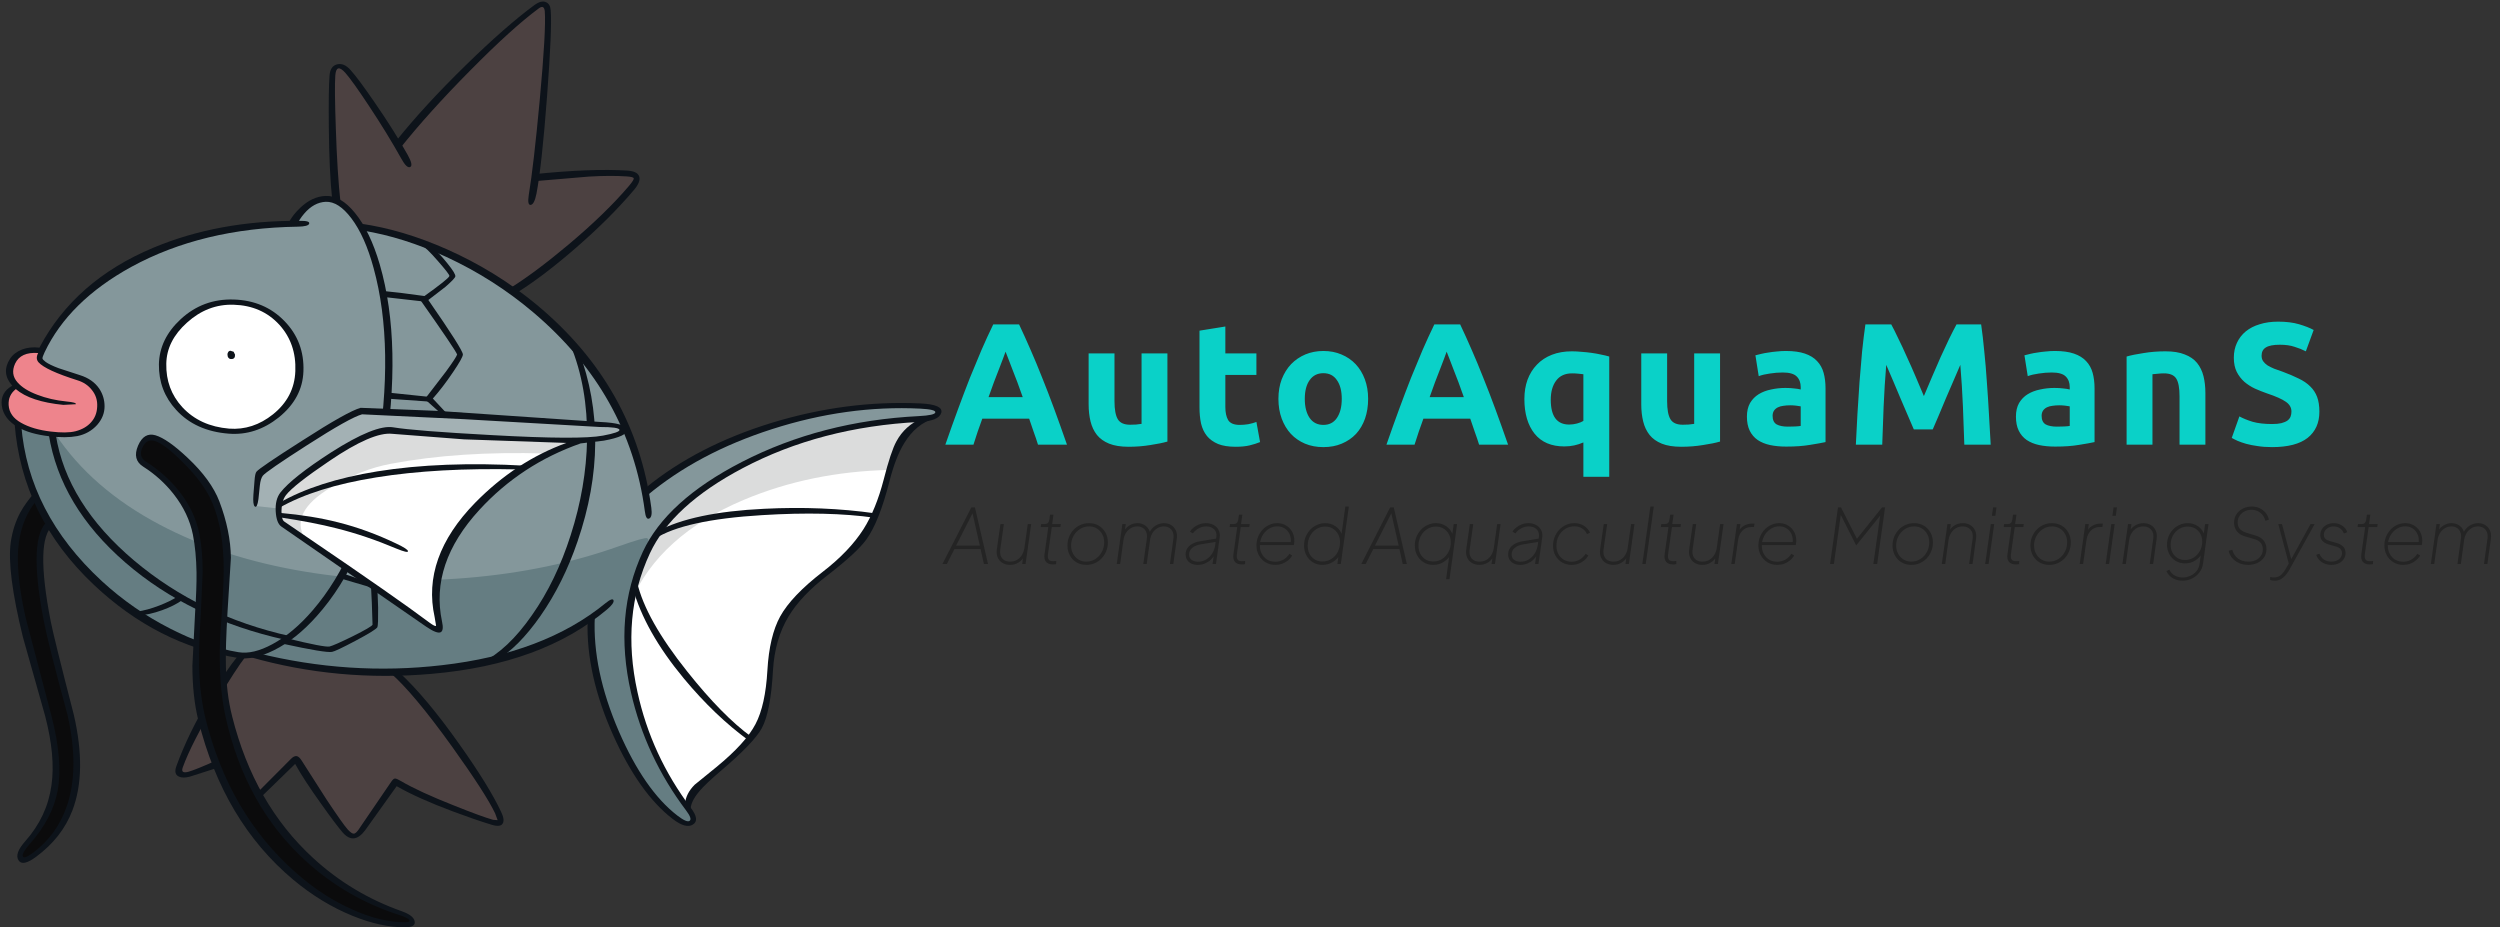 <svg width="461" height="171" viewBox="0 0 461 171" fill="none" xmlns="http://www.w3.org/2000/svg">
<rect x="0" y="0" width="461" height="171" fill="#333333" stroke="none"/>
<path d="M173.79 104L179.11 93.57H179.782L182.19 104H181.434L180.818 101.242H176.002L174.602 104H173.79ZM176.31 100.612H180.678L179.222 94.158L179.558 94.2L176.31 100.612ZM186.247 104.168C185.752 104.168 185.304 104.056 184.903 103.832C184.502 103.608 184.198 103.277 183.993 102.838C183.788 102.399 183.732 101.863 183.825 101.228L184.483 96.636H185.113L184.455 101.284C184.38 101.797 184.418 102.227 184.567 102.572C184.716 102.908 184.94 103.16 185.239 103.328C185.547 103.487 185.892 103.566 186.275 103.566C186.76 103.566 187.185 103.454 187.549 103.23C187.922 103.006 188.221 102.707 188.445 102.334C188.678 101.951 188.828 101.536 188.893 101.088L189.523 96.636H190.153L189.117 104H188.487L188.697 102.446L188.865 102.544C188.65 103.029 188.305 103.421 187.829 103.72C187.362 104.019 186.835 104.168 186.247 104.168ZM194.175 104.084C193.587 104.084 193.158 103.925 192.887 103.608C192.616 103.291 192.523 102.824 192.607 102.208L193.307 97.196H191.907L191.991 96.636H192.663C192.906 96.636 193.092 96.571 193.223 96.44C193.363 96.309 193.452 96.113 193.489 95.852L193.629 94.9H194.259L194.021 96.636H195.617L195.533 97.196H193.951L193.237 102.264C193.218 102.432 193.218 102.614 193.237 102.81C193.256 102.997 193.335 103.155 193.475 103.286C193.615 103.417 193.858 103.482 194.203 103.482C194.296 103.482 194.399 103.477 194.511 103.468C194.623 103.459 194.712 103.449 194.777 103.44L194.749 104.028C194.656 104.056 194.548 104.07 194.427 104.07C194.306 104.079 194.222 104.084 194.175 104.084ZM200.326 104.168C199.654 104.168 199.052 104.014 198.52 103.706C197.997 103.398 197.587 102.973 197.288 102.432C196.989 101.891 196.84 101.279 196.84 100.598C196.84 100.029 196.938 99.497 197.134 99.002C197.339 98.498 197.619 98.059 197.974 97.686C198.338 97.303 198.763 97.005 199.248 96.79C199.733 96.575 200.256 96.468 200.816 96.468C201.497 96.468 202.095 96.622 202.608 96.93C203.131 97.238 203.541 97.663 203.84 98.204C204.139 98.736 204.288 99.347 204.288 100.038C204.288 100.607 204.185 101.144 203.98 101.648C203.784 102.143 203.504 102.581 203.14 102.964C202.785 103.337 202.365 103.631 201.88 103.846C201.404 104.061 200.886 104.168 200.326 104.168ZM200.312 103.566C200.937 103.566 201.497 103.403 201.992 103.076C202.496 102.749 202.893 102.315 203.182 101.774C203.471 101.233 203.616 100.645 203.616 100.01C203.616 99.45 203.495 98.951 203.252 98.512C203.019 98.064 202.692 97.714 202.272 97.462C201.852 97.201 201.371 97.07 200.83 97.07C200.205 97.07 199.64 97.233 199.136 97.56C198.641 97.877 198.245 98.307 197.946 98.848C197.657 99.38 197.512 99.963 197.512 100.598C197.512 101.158 197.633 101.662 197.876 102.11C198.119 102.558 198.45 102.913 198.87 103.174C199.299 103.435 199.78 103.566 200.312 103.566ZM205.927 104L206.963 96.636H207.593L207.369 98.162L207.257 97.938C207.5 97.499 207.845 97.145 208.293 96.874C208.75 96.603 209.236 96.468 209.749 96.468C210.328 96.468 210.841 96.641 211.289 96.986C211.737 97.331 212.008 97.817 212.101 98.442L211.877 98.4C212.092 97.821 212.456 97.355 212.969 97C213.492 96.645 214.052 96.468 214.649 96.468C215.134 96.468 215.568 96.585 215.951 96.818C216.334 97.051 216.623 97.383 216.819 97.812C217.024 98.241 217.085 98.75 217.001 99.338L216.357 104H215.727L216.371 99.352C216.446 98.857 216.408 98.442 216.259 98.106C216.119 97.77 215.904 97.513 215.615 97.336C215.326 97.159 214.994 97.07 214.621 97.07C214.173 97.07 213.767 97.182 213.403 97.406C213.039 97.63 212.74 97.929 212.507 98.302C212.283 98.675 212.138 99.091 212.073 99.548L211.457 104H210.827L211.471 99.352C211.546 98.857 211.508 98.442 211.359 98.106C211.219 97.77 211.004 97.513 210.715 97.336C210.426 97.159 210.094 97.07 209.721 97.07C209.273 97.07 208.867 97.182 208.503 97.406C208.139 97.63 207.84 97.929 207.607 98.302C207.383 98.675 207.238 99.091 207.173 99.548L206.557 104H205.927ZM220.867 104.168C220.447 104.168 220.064 104.093 219.719 103.944C219.383 103.785 219.117 103.561 218.921 103.272C218.725 102.983 218.627 102.637 218.627 102.236C218.627 101.807 218.734 101.429 218.949 101.102C219.173 100.766 219.481 100.491 219.873 100.276C220.274 100.052 220.736 99.898 221.259 99.814L224.409 99.296L224.353 99.898L221.441 100.374C220.788 100.477 220.26 100.691 219.859 101.018C219.467 101.335 219.271 101.741 219.271 102.236C219.271 102.684 219.425 103.02 219.733 103.244C220.041 103.468 220.438 103.58 220.923 103.58C221.492 103.58 221.996 103.44 222.435 103.16C222.883 102.88 223.252 102.507 223.541 102.04C223.83 101.573 224.012 101.06 224.087 100.5L224.297 99.016C224.353 98.615 224.306 98.269 224.157 97.98C224.008 97.691 223.779 97.467 223.471 97.308C223.172 97.149 222.813 97.07 222.393 97.07C221.908 97.07 221.45 97.191 221.021 97.434C220.592 97.667 220.242 97.975 219.971 98.358L219.425 98.036C219.593 97.756 219.826 97.499 220.125 97.266C220.424 97.023 220.764 96.832 221.147 96.692C221.539 96.543 221.95 96.468 222.379 96.468C222.902 96.468 223.368 96.58 223.779 96.804C224.19 97.019 224.498 97.327 224.703 97.728C224.918 98.12 224.988 98.577 224.913 99.1L224.227 104H223.597L223.821 102.39H223.919C223.76 102.698 223.532 102.987 223.233 103.258C222.934 103.529 222.58 103.748 222.169 103.916C221.768 104.084 221.334 104.168 220.867 104.168ZM229.011 104.084C228.423 104.084 227.994 103.925 227.723 103.608C227.452 103.291 227.359 102.824 227.443 102.208L228.143 97.196H226.743L226.827 96.636H227.499C227.742 96.636 227.928 96.571 228.059 96.44C228.199 96.309 228.288 96.113 228.325 95.852L228.465 94.9H229.095L228.857 96.636H230.453L230.369 97.196H228.787L228.073 102.264C228.054 102.432 228.054 102.614 228.073 102.81C228.092 102.997 228.171 103.155 228.311 103.286C228.451 103.417 228.694 103.482 229.039 103.482C229.132 103.482 229.235 103.477 229.347 103.468C229.459 103.459 229.548 103.449 229.613 103.44L229.585 104.028C229.492 104.056 229.384 104.07 229.263 104.07C229.142 104.079 229.058 104.084 229.011 104.084ZM235.176 104.168C234.504 104.168 233.902 104.009 233.37 103.692C232.847 103.375 232.437 102.945 232.138 102.404C231.839 101.863 231.69 101.251 231.69 100.57C231.69 100.019 231.788 99.497 231.984 99.002C232.18 98.507 232.451 98.073 232.796 97.7C233.141 97.317 233.547 97.019 234.014 96.804C234.481 96.58 234.985 96.468 235.526 96.468C236.142 96.468 236.683 96.613 237.15 96.902C237.626 97.182 237.999 97.565 238.27 98.05C238.541 98.535 238.676 99.091 238.676 99.716C238.676 99.847 238.667 99.982 238.648 100.122C238.629 100.262 238.606 100.393 238.578 100.514H232.012L232.054 99.954H238.256L238.004 100.122C238.079 99.534 238.018 99.011 237.822 98.554C237.626 98.087 237.327 97.723 236.926 97.462C236.534 97.191 236.072 97.056 235.54 97.056C234.933 97.056 234.387 97.224 233.902 97.56C233.417 97.887 233.029 98.321 232.74 98.862C232.46 99.403 232.32 99.987 232.32 100.612C232.32 101.181 232.441 101.69 232.684 102.138C232.927 102.586 233.258 102.941 233.678 103.202C234.107 103.454 234.602 103.58 235.162 103.58C235.703 103.58 236.198 103.454 236.646 103.202C237.103 102.941 237.477 102.581 237.766 102.124L238.284 102.432C238.079 102.787 237.813 103.095 237.486 103.356C237.169 103.617 236.814 103.818 236.422 103.958C236.03 104.098 235.615 104.168 235.176 104.168ZM243.869 104.168C243.197 104.168 242.604 104.009 242.091 103.692C241.578 103.365 241.176 102.931 240.887 102.39C240.607 101.849 240.467 101.247 240.467 100.584C240.467 100.024 240.565 99.497 240.761 99.002C240.966 98.507 241.242 98.073 241.587 97.7C241.942 97.317 242.357 97.019 242.833 96.804C243.309 96.58 243.818 96.468 244.359 96.468C245.078 96.468 245.712 96.659 246.263 97.042C246.823 97.415 247.215 97.929 247.439 98.582L247.341 98.722L248.083 93.402H248.727L247.243 104H246.613L246.893 101.914L247.145 102.166C246.828 102.773 246.375 103.258 245.787 103.622C245.208 103.986 244.569 104.168 243.869 104.168ZM243.855 103.538C244.48 103.538 245.036 103.379 245.521 103.062C246.016 102.735 246.403 102.306 246.683 101.774C246.963 101.233 247.103 100.64 247.103 99.996C247.103 99.408 246.977 98.899 246.725 98.47C246.482 98.031 246.156 97.695 245.745 97.462C245.334 97.219 244.872 97.098 244.359 97.098C243.743 97.098 243.192 97.261 242.707 97.588C242.222 97.905 241.839 98.33 241.559 98.862C241.279 99.394 241.139 99.982 241.139 100.626C241.139 101.186 241.251 101.685 241.475 102.124C241.708 102.563 242.03 102.908 242.441 103.16C242.852 103.412 243.323 103.538 243.855 103.538ZM251.022 104L256.342 93.57H257.014L259.422 104H258.666L258.05 101.242H253.234L251.834 104H251.022ZM253.542 100.612H257.91L256.454 94.158L256.79 94.2L253.542 100.612ZM266.661 106.8L267.319 101.914L267.571 102.166C267.253 102.773 266.801 103.258 266.213 103.622C265.634 103.986 264.995 104.168 264.295 104.168C263.623 104.168 263.03 104.009 262.517 103.692C262.003 103.365 261.602 102.931 261.313 102.39C261.033 101.849 260.893 101.247 260.893 100.584C260.893 100.024 260.991 99.497 261.187 99.002C261.392 98.507 261.667 98.073 262.013 97.7C262.367 97.317 262.783 97.019 263.259 96.804C263.735 96.58 264.243 96.468 264.785 96.468C265.503 96.468 266.138 96.659 266.689 97.042C267.249 97.415 267.641 97.929 267.865 98.582L267.767 98.722L268.061 96.636H268.691L267.291 106.8H266.661ZM264.281 103.538C264.906 103.538 265.461 103.379 265.947 103.062C266.441 102.735 266.829 102.306 267.109 101.774C267.389 101.233 267.529 100.64 267.529 99.996C267.529 99.408 267.403 98.899 267.151 98.47C266.908 98.031 266.581 97.695 266.171 97.462C265.76 97.219 265.298 97.098 264.785 97.098C264.169 97.098 263.618 97.261 263.133 97.588C262.647 97.905 262.265 98.33 261.985 98.862C261.705 99.394 261.565 99.982 261.565 100.626C261.565 101.186 261.677 101.685 261.901 102.124C262.134 102.563 262.456 102.908 262.867 103.16C263.277 103.412 263.749 103.538 264.281 103.538ZM272.804 104.168C272.309 104.168 271.861 104.056 271.46 103.832C271.058 103.608 270.755 103.277 270.55 102.838C270.344 102.399 270.288 101.863 270.382 101.228L271.04 96.636H271.67L271.012 101.284C270.937 101.797 270.974 102.227 271.124 102.572C271.273 102.908 271.497 103.16 271.796 103.328C272.104 103.487 272.449 103.566 272.832 103.566C273.317 103.566 273.742 103.454 274.106 103.23C274.479 103.006 274.778 102.707 275.002 102.334C275.235 101.951 275.384 101.536 275.45 101.088L276.08 96.636H276.71L275.674 104H275.044L275.254 102.446L275.422 102.544C275.207 103.029 274.862 103.421 274.386 103.72C273.919 104.019 273.392 104.168 272.804 104.168ZM280.34 104.168C279.92 104.168 279.537 104.093 279.192 103.944C278.856 103.785 278.59 103.561 278.394 103.272C278.198 102.983 278.1 102.637 278.1 102.236C278.1 101.807 278.207 101.429 278.422 101.102C278.646 100.766 278.954 100.491 279.346 100.276C279.747 100.052 280.209 99.898 280.732 99.814L283.882 99.296L283.826 99.898L280.914 100.374C280.26 100.477 279.733 100.691 279.332 101.018C278.94 101.335 278.744 101.741 278.744 102.236C278.744 102.684 278.898 103.02 279.206 103.244C279.514 103.468 279.91 103.58 280.396 103.58C280.965 103.58 281.469 103.44 281.908 103.16C282.356 102.88 282.724 102.507 283.014 102.04C283.303 101.573 283.485 101.06 283.56 100.5L283.77 99.016C283.826 98.615 283.779 98.269 283.63 97.98C283.48 97.691 283.252 97.467 282.944 97.308C282.645 97.149 282.286 97.07 281.866 97.07C281.38 97.07 280.923 97.191 280.494 97.434C280.064 97.667 279.714 97.975 279.444 98.358L278.898 98.036C279.066 97.756 279.299 97.499 279.598 97.266C279.896 97.023 280.237 96.832 280.62 96.692C281.012 96.543 281.422 96.468 281.852 96.468C282.374 96.468 282.841 96.58 283.252 96.804C283.662 97.019 283.97 97.327 284.176 97.728C284.39 98.12 284.46 98.577 284.386 99.1L283.7 104H283.07L283.294 102.39H283.392C283.233 102.698 283.004 102.987 282.706 103.258C282.407 103.529 282.052 103.748 281.642 103.916C281.24 104.084 280.806 104.168 280.34 104.168ZM289.807 104.168C289.163 104.168 288.58 104.019 288.057 103.72C287.544 103.412 287.133 102.992 286.825 102.46C286.526 101.919 286.377 101.298 286.377 100.598C286.377 100.029 286.48 99.497 286.685 99.002C286.89 98.498 287.17 98.059 287.525 97.686C287.889 97.303 288.309 97.005 288.785 96.79C289.261 96.575 289.77 96.468 290.311 96.468C290.768 96.468 291.188 96.547 291.571 96.706C291.954 96.855 292.28 97.061 292.551 97.322C292.831 97.583 293.046 97.882 293.195 98.218L292.649 98.484C292.425 98.017 292.112 97.663 291.711 97.42C291.31 97.177 290.843 97.056 290.311 97.056C289.676 97.056 289.107 97.219 288.603 97.546C288.108 97.863 287.716 98.293 287.427 98.834C287.147 99.375 287.007 99.973 287.007 100.626C287.007 101.242 287.133 101.769 287.385 102.208C287.637 102.647 287.973 102.987 288.393 103.23C288.822 103.463 289.294 103.58 289.807 103.58C290.348 103.58 290.838 103.454 291.277 103.202C291.725 102.941 292.094 102.581 292.383 102.124L292.901 102.432C292.714 102.759 292.462 103.057 292.145 103.328C291.837 103.589 291.482 103.795 291.081 103.944C290.689 104.093 290.264 104.168 289.807 104.168ZM297.495 104.168C297 104.168 296.552 104.056 296.151 103.832C295.75 103.608 295.446 103.277 295.241 102.838C295.036 102.399 294.98 101.863 295.073 101.228L295.731 96.636H296.361L295.703 101.284C295.628 101.797 295.666 102.227 295.815 102.572C295.964 102.908 296.188 103.16 296.487 103.328C296.795 103.487 297.14 103.566 297.523 103.566C298.008 103.566 298.433 103.454 298.797 103.23C299.17 103.006 299.469 102.707 299.693 102.334C299.926 101.951 300.076 101.536 300.141 101.088L300.771 96.636H301.401L300.365 104H299.735L299.945 102.446L300.113 102.544C299.898 103.029 299.553 103.421 299.077 103.72C298.61 104.019 298.083 104.168 297.495 104.168ZM302.847 104L304.331 93.402H304.961L303.477 104H302.847ZM308.527 104.084C307.939 104.084 307.509 103.925 307.239 103.608C306.968 103.291 306.875 102.824 306.959 102.208L307.659 97.196H306.259L306.343 96.636H307.015C307.257 96.636 307.444 96.571 307.575 96.44C307.715 96.309 307.803 96.113 307.841 95.852L307.981 94.9H308.611L308.373 96.636H309.969L309.885 97.196H308.303L307.589 102.264C307.57 102.432 307.57 102.614 307.589 102.81C307.607 102.997 307.687 103.155 307.827 103.286C307.967 103.417 308.209 103.482 308.555 103.482C308.648 103.482 308.751 103.477 308.863 103.468C308.975 103.459 309.063 103.449 309.129 103.44L309.101 104.028C309.007 104.056 308.9 104.07 308.779 104.07C308.657 104.079 308.573 104.084 308.527 104.084ZM313.915 104.168C313.42 104.168 312.972 104.056 312.571 103.832C312.17 103.608 311.866 103.277 311.661 102.838C311.456 102.399 311.4 101.863 311.493 101.228L312.151 96.636H312.781L312.123 101.284C312.048 101.797 312.086 102.227 312.235 102.572C312.384 102.908 312.608 103.16 312.907 103.328C313.215 103.487 313.56 103.566 313.943 103.566C314.428 103.566 314.853 103.454 315.217 103.23C315.59 103.006 315.889 102.707 316.113 102.334C316.346 101.951 316.496 101.536 316.561 101.088L317.191 96.636H317.821L316.785 104H316.155L316.365 102.446L316.533 102.544C316.318 103.029 315.973 103.421 315.497 103.72C315.03 104.019 314.503 104.168 313.915 104.168ZM319.253 104L320.289 96.636H320.933L320.709 98.19L320.541 98.12C320.756 97.625 321.092 97.243 321.549 96.972C322.006 96.692 322.51 96.552 323.061 96.552H323.523L323.439 97.182H322.963C322.291 97.182 321.74 97.401 321.311 97.84C320.882 98.279 320.616 98.839 320.513 99.52L319.883 104H319.253ZM327.735 104.168C327.063 104.168 326.461 104.009 325.929 103.692C325.406 103.375 324.995 102.945 324.697 102.404C324.398 101.863 324.249 101.251 324.249 100.57C324.249 100.019 324.347 99.497 324.543 99.002C324.739 98.507 325.009 98.073 325.355 97.7C325.7 97.317 326.106 97.019 326.573 96.804C327.039 96.58 327.543 96.468 328.085 96.468C328.701 96.468 329.242 96.613 329.709 96.902C330.185 97.182 330.558 97.565 330.829 98.05C331.099 98.535 331.235 99.091 331.235 99.716C331.235 99.847 331.225 99.982 331.207 100.122C331.188 100.262 331.165 100.393 331.137 100.514H324.571L324.613 99.954H330.815L330.563 100.122C330.637 99.534 330.577 99.011 330.381 98.554C330.185 98.087 329.886 97.723 329.485 97.462C329.093 97.191 328.631 97.056 328.099 97.056C327.492 97.056 326.946 97.224 326.461 97.56C325.975 97.887 325.588 98.321 325.299 98.862C325.019 99.403 324.879 99.987 324.879 100.612C324.879 101.181 325 101.69 325.243 102.138C325.485 102.586 325.817 102.941 326.237 103.202C326.666 103.454 327.161 103.58 327.721 103.58C328.262 103.58 328.757 103.454 329.205 103.202C329.662 102.941 330.035 102.581 330.325 102.124L330.843 102.432C330.637 102.787 330.371 103.095 330.045 103.356C329.727 103.617 329.373 103.818 328.981 103.958C328.589 104.098 328.173 104.168 327.735 104.168ZM337.468 104L338.924 93.57H339.484L342.48 99.478H342.312L347.044 93.57H347.604L346.148 104H345.448L346.75 94.732L346.89 94.844L342.298 100.556H342.27L339.386 94.844L339.47 94.732L338.168 104H337.468ZM352.467 104.168C351.795 104.168 351.193 104.014 350.661 103.706C350.138 103.398 349.727 102.973 349.429 102.432C349.13 101.891 348.981 101.279 348.981 100.598C348.981 100.029 349.079 99.497 349.275 99.002C349.48 98.498 349.76 98.059 350.115 97.686C350.479 97.303 350.903 97.005 351.389 96.79C351.874 96.575 352.397 96.468 352.957 96.468C353.638 96.468 354.235 96.622 354.749 96.93C355.271 97.238 355.682 97.663 355.981 98.204C356.279 98.736 356.429 99.347 356.429 100.038C356.429 100.607 356.326 101.144 356.121 101.648C355.925 102.143 355.645 102.581 355.281 102.964C354.926 103.337 354.506 103.631 354.021 103.846C353.545 104.061 353.027 104.168 352.467 104.168ZM352.453 103.566C353.078 103.566 353.638 103.403 354.133 103.076C354.637 102.749 355.033 102.315 355.323 101.774C355.612 101.233 355.757 100.645 355.757 100.01C355.757 99.45 355.635 98.951 355.393 98.512C355.159 98.064 354.833 97.714 354.413 97.462C353.993 97.201 353.512 97.07 352.971 97.07C352.345 97.07 351.781 97.233 351.277 97.56C350.782 97.877 350.385 98.307 350.087 98.848C349.797 99.38 349.653 99.963 349.653 100.598C349.653 101.158 349.774 101.662 350.017 102.11C350.259 102.558 350.591 102.913 351.011 103.174C351.44 103.435 351.921 103.566 352.453 103.566ZM358.068 104L359.104 96.636H359.734L359.51 98.19L359.342 98.092C359.556 97.597 359.902 97.205 360.378 96.916C360.863 96.617 361.39 96.468 361.96 96.468C362.464 96.468 362.912 96.585 363.304 96.818C363.705 97.051 364.004 97.383 364.2 97.812C364.405 98.241 364.466 98.75 364.382 99.338L363.738 104H363.108L363.752 99.352C363.854 98.615 363.724 98.05 363.36 97.658C363.005 97.266 362.529 97.07 361.932 97.07C361.456 97.07 361.031 97.182 360.658 97.406C360.294 97.63 359.995 97.929 359.762 98.302C359.528 98.675 359.379 99.091 359.314 99.548L358.698 104H358.068ZM366.066 104L367.102 96.636H367.732L366.696 104H366.066ZM367.312 95.11L367.522 93.57H368.152L367.942 95.11H367.312ZM371.745 104.084C371.157 104.084 370.728 103.925 370.457 103.608C370.187 103.291 370.093 102.824 370.177 102.208L370.877 97.196H369.477L369.561 96.636H370.233C370.476 96.636 370.663 96.571 370.793 96.44C370.933 96.309 371.022 96.113 371.059 95.852L371.199 94.9H371.829L371.591 96.636H373.187L373.103 97.196H371.521L370.807 102.264C370.789 102.432 370.789 102.614 370.807 102.81C370.826 102.997 370.905 103.155 371.045 103.286C371.185 103.417 371.428 103.482 371.773 103.482C371.867 103.482 371.969 103.477 372.081 103.468C372.193 103.459 372.282 103.449 372.347 103.44L372.319 104.028C372.226 104.056 372.119 104.07 371.997 104.07C371.876 104.079 371.792 104.084 371.745 104.084ZM377.896 104.168C377.224 104.168 376.622 104.014 376.09 103.706C375.568 103.398 375.157 102.973 374.858 102.432C374.56 101.891 374.41 101.279 374.41 100.598C374.41 100.029 374.508 99.497 374.704 99.002C374.91 98.498 375.19 98.059 375.544 97.686C375.908 97.303 376.333 97.005 376.818 96.79C377.304 96.575 377.826 96.468 378.386 96.468C379.068 96.468 379.665 96.622 380.178 96.93C380.701 97.238 381.112 97.663 381.41 98.204C381.709 98.736 381.858 99.347 381.858 100.038C381.858 100.607 381.756 101.144 381.55 101.648C381.354 102.143 381.074 102.581 380.71 102.964C380.356 103.337 379.936 103.631 379.45 103.846C378.974 104.061 378.456 104.168 377.896 104.168ZM377.882 103.566C378.508 103.566 379.068 103.403 379.562 103.076C380.066 102.749 380.463 102.315 380.752 101.774C381.042 101.233 381.186 100.645 381.186 100.01C381.186 99.45 381.065 98.951 380.822 98.512C380.589 98.064 380.262 97.714 379.842 97.462C379.422 97.201 378.942 97.07 378.4 97.07C377.775 97.07 377.21 97.233 376.706 97.56C376.212 97.877 375.815 98.307 375.516 98.848C375.227 99.38 375.082 99.963 375.082 100.598C375.082 101.158 375.204 101.662 375.446 102.11C375.689 102.558 376.02 102.913 376.44 103.174C376.87 103.435 377.35 103.566 377.882 103.566ZM383.497 104L384.533 96.636H385.177L384.953 98.19L384.785 98.12C385 97.625 385.336 97.243 385.793 96.972C386.251 96.692 386.755 96.552 387.305 96.552H387.767L387.683 97.182H387.207C386.535 97.182 385.985 97.401 385.555 97.84C385.126 98.279 384.86 98.839 384.757 99.52L384.127 104H383.497ZM388.283 104L389.319 96.636H389.949L388.913 104H388.283ZM389.529 95.11L389.739 93.57H390.369L390.159 95.11H389.529ZM391.372 104L392.408 96.636H393.038L392.814 98.19L392.646 98.092C392.861 97.597 393.206 97.205 393.682 96.916C394.168 96.617 394.695 96.468 395.264 96.468C395.768 96.468 396.216 96.585 396.608 96.818C397.01 97.051 397.308 97.383 397.504 97.812C397.71 98.241 397.77 98.75 397.686 99.338L397.042 104H396.412L397.056 99.352C397.159 98.615 397.028 98.05 396.664 97.658C396.31 97.266 395.834 97.07 395.236 97.07C394.76 97.07 394.336 97.182 393.962 97.406C393.598 97.63 393.3 97.929 393.066 98.302C392.833 98.675 392.684 99.091 392.618 99.548L392.002 104H391.372ZM402.493 107.08C401.979 107.08 401.522 107.001 401.121 106.842C400.719 106.683 400.379 106.469 400.099 106.198C399.828 105.927 399.623 105.629 399.483 105.302L400.029 105.05C400.243 105.507 400.565 105.862 400.995 106.114C401.424 106.366 401.937 106.492 402.535 106.492C402.973 106.492 403.412 106.394 403.851 106.198C404.299 106.011 404.686 105.727 405.013 105.344C405.339 104.961 405.54 104.481 405.615 103.902L405.923 101.634L406.147 101.886C405.839 102.493 405.4 102.978 404.831 103.342C404.261 103.706 403.627 103.888 402.927 103.888C402.273 103.888 401.695 103.734 401.191 103.426C400.687 103.118 400.295 102.703 400.015 102.18C399.735 101.657 399.595 101.074 399.595 100.43C399.595 99.889 399.693 99.38 399.889 98.904C400.085 98.428 400.355 98.008 400.701 97.644C401.046 97.28 401.447 96.995 401.905 96.79C402.371 96.575 402.871 96.468 403.403 96.468C404.121 96.468 404.751 96.655 405.293 97.028C405.843 97.401 406.221 97.891 406.427 98.498L406.329 98.722L406.623 96.636H407.253L406.231 103.972C406.147 104.56 405.927 105.087 405.573 105.554C405.218 106.021 404.775 106.389 404.243 106.66C403.711 106.94 403.127 107.08 402.493 107.08ZM402.927 103.258C403.533 103.258 404.075 103.104 404.551 102.796C405.027 102.488 405.4 102.082 405.671 101.578C405.951 101.065 406.091 100.5 406.091 99.884C406.091 99.352 405.979 98.876 405.755 98.456C405.531 98.036 405.213 97.705 404.803 97.462C404.401 97.219 403.935 97.098 403.403 97.098C402.796 97.098 402.255 97.257 401.779 97.574C401.303 97.882 400.929 98.293 400.659 98.806C400.397 99.31 400.267 99.865 400.267 100.472C400.267 100.995 400.374 101.466 400.589 101.886C400.813 102.306 401.125 102.642 401.527 102.894C401.928 103.137 402.395 103.258 402.927 103.258ZM414.563 104.168C413.965 104.168 413.415 104.061 412.911 103.846C412.407 103.622 411.982 103.314 411.637 102.922C411.301 102.53 411.077 102.077 410.965 101.564L411.623 101.368C411.819 102.059 412.173 102.6 412.687 102.992C413.209 103.375 413.839 103.566 414.577 103.566C415.109 103.566 415.575 103.473 415.977 103.286C416.378 103.09 416.691 102.824 416.915 102.488C417.148 102.143 417.265 101.751 417.265 101.312C417.265 100.845 417.143 100.453 416.901 100.136C416.658 99.819 416.294 99.59 415.809 99.45L413.919 98.89C413.275 98.694 412.785 98.377 412.449 97.938C412.122 97.49 411.959 96.953 411.959 96.328C411.959 95.777 412.103 95.283 412.393 94.844C412.682 94.396 413.074 94.046 413.569 93.794C414.063 93.533 414.614 93.402 415.221 93.402C415.753 93.402 416.238 93.505 416.677 93.71C417.115 93.915 417.484 94.2 417.783 94.564C418.091 94.928 418.291 95.353 418.385 95.838L417.741 96.034C417.573 95.399 417.26 94.905 416.803 94.55C416.355 94.186 415.813 94.004 415.179 94.004C414.693 94.004 414.259 94.107 413.877 94.312C413.494 94.508 413.191 94.783 412.967 95.138C412.743 95.483 412.631 95.875 412.631 96.314C412.631 96.809 412.757 97.21 413.009 97.518C413.27 97.826 413.699 98.073 414.297 98.26L416.005 98.778C416.639 98.974 417.12 99.287 417.447 99.716C417.773 100.136 417.937 100.654 417.937 101.27C417.937 101.83 417.792 102.329 417.503 102.768C417.213 103.197 416.812 103.538 416.299 103.79C415.795 104.042 415.216 104.168 414.563 104.168ZM419.444 107.08C419.322 107.08 419.187 107.071 419.038 107.052C418.879 107.033 418.734 107.001 418.604 106.954L418.632 106.394C418.772 106.431 418.907 106.455 419.038 106.464C419.168 106.473 419.28 106.478 419.374 106.478C419.691 106.469 419.966 106.408 420.2 106.296C420.442 106.184 420.657 106.021 420.844 105.806C421.04 105.591 421.226 105.335 421.404 105.036L422.188 103.692L422.16 104.336L420.116 96.636H420.802L422.636 103.58H422.244L426.066 96.636H426.822L422.104 105.162C421.964 105.414 421.772 105.689 421.53 105.988C421.296 106.287 421.007 106.543 420.662 106.758C420.316 106.973 419.91 107.08 419.444 107.08ZM429.919 104.168C429.481 104.168 429.07 104.093 428.687 103.944C428.305 103.785 427.978 103.571 427.707 103.3C427.437 103.02 427.236 102.693 427.105 102.32L427.693 102.096C427.88 102.563 428.165 102.927 428.547 103.188C428.93 103.44 429.378 103.566 429.891 103.566C430.47 103.566 430.941 103.421 431.305 103.132C431.679 102.833 431.865 102.455 431.865 101.998C431.865 101.69 431.767 101.433 431.571 101.228C431.385 101.023 431.086 100.864 430.675 100.752L429.471 100.416C428.93 100.257 428.524 100.033 428.253 99.744C427.992 99.455 427.861 99.095 427.861 98.666C427.861 98.246 427.969 97.873 428.183 97.546C428.398 97.21 428.687 96.949 429.051 96.762C429.425 96.566 429.845 96.468 430.311 96.468C430.918 96.468 431.455 96.627 431.921 96.944C432.388 97.252 432.691 97.653 432.831 98.148L432.201 98.372C432.052 97.961 431.814 97.644 431.487 97.42C431.161 97.187 430.778 97.07 430.339 97.07C429.826 97.07 429.392 97.219 429.037 97.518C428.692 97.807 428.519 98.171 428.519 98.61C428.519 98.899 428.608 99.142 428.785 99.338C428.963 99.525 429.238 99.669 429.611 99.772L430.815 100.108C431.282 100.229 431.683 100.439 432.019 100.738C432.355 101.027 432.523 101.452 432.523 102.012C432.523 102.423 432.407 102.791 432.173 103.118C431.949 103.445 431.641 103.701 431.249 103.888C430.857 104.075 430.414 104.168 429.919 104.168ZM437.001 104.084C436.413 104.084 435.984 103.925 435.713 103.608C435.443 103.291 435.349 102.824 435.433 102.208L436.133 97.196H434.733L434.817 96.636H435.489C435.732 96.636 435.919 96.571 436.049 96.44C436.189 96.309 436.278 96.113 436.315 95.852L436.455 94.9H437.085L436.847 96.636H438.443L438.359 97.196H436.777L436.063 102.264C436.045 102.432 436.045 102.614 436.063 102.81C436.082 102.997 436.161 103.155 436.301 103.286C436.441 103.417 436.684 103.482 437.029 103.482C437.123 103.482 437.225 103.477 437.337 103.468C437.449 103.459 437.538 103.449 437.603 103.44L437.575 104.028C437.482 104.056 437.375 104.07 437.253 104.07C437.132 104.079 437.048 104.084 437.001 104.084ZM443.166 104.168C442.494 104.168 441.892 104.009 441.36 103.692C440.838 103.375 440.427 102.945 440.128 102.404C439.83 101.863 439.68 101.251 439.68 100.57C439.68 100.019 439.778 99.497 439.974 99.002C440.17 98.507 440.441 98.073 440.786 97.7C441.132 97.317 441.538 97.019 442.004 96.804C442.471 96.58 442.975 96.468 443.516 96.468C444.132 96.468 444.674 96.613 445.14 96.902C445.616 97.182 445.99 97.565 446.26 98.05C446.531 98.535 446.666 99.091 446.666 99.716C446.666 99.847 446.657 99.982 446.638 100.122C446.62 100.262 446.596 100.393 446.568 100.514H440.002L440.044 99.954H446.246L445.994 100.122C446.069 99.534 446.008 99.011 445.812 98.554C445.616 98.087 445.318 97.723 444.916 97.462C444.524 97.191 444.062 97.056 443.53 97.056C442.924 97.056 442.378 97.224 441.892 97.56C441.407 97.887 441.02 98.321 440.73 98.862C440.45 99.403 440.31 99.987 440.31 100.612C440.31 101.181 440.432 101.69 440.674 102.138C440.917 102.586 441.248 102.941 441.668 103.202C442.098 103.454 442.592 103.58 443.152 103.58C443.694 103.58 444.188 103.454 444.636 103.202C445.094 102.941 445.467 102.581 445.756 102.124L446.274 102.432C446.069 102.787 445.803 103.095 445.476 103.356C445.159 103.617 444.804 103.818 444.412 103.958C444.02 104.098 443.605 104.168 443.166 104.168ZM448.247 104L449.283 96.636H449.913L449.689 98.162L449.577 97.938C449.82 97.499 450.165 97.145 450.613 96.874C451.071 96.603 451.556 96.468 452.069 96.468C452.648 96.468 453.161 96.641 453.609 96.986C454.057 97.331 454.328 97.817 454.421 98.442L454.197 98.4C454.412 97.821 454.776 97.355 455.289 97C455.812 96.645 456.372 96.468 456.969 96.468C457.455 96.468 457.889 96.585 458.271 96.818C458.654 97.051 458.943 97.383 459.139 97.812C459.345 98.241 459.405 98.75 459.321 99.338L458.677 104H458.047L458.691 99.352C458.766 98.857 458.729 98.442 458.579 98.106C458.439 97.77 458.225 97.513 457.935 97.336C457.646 97.159 457.315 97.07 456.941 97.07C456.493 97.07 456.087 97.182 455.723 97.406C455.359 97.63 455.061 97.929 454.827 98.302C454.603 98.675 454.459 99.091 454.393 99.548L453.777 104H453.147L453.791 99.352C453.866 98.857 453.829 98.442 453.679 98.106C453.539 97.77 453.325 97.513 453.035 97.336C452.746 97.159 452.415 97.07 452.041 97.07C451.593 97.07 451.187 97.182 450.823 97.406C450.459 97.63 450.161 97.929 449.927 98.302C449.703 98.675 449.559 99.091 449.493 99.548L448.877 104H448.247Z" fill="#242424"/>
<path d="M191.408 82C191.173 81.232 190.907 80.443 190.608 79.632C190.331 78.821 190.053 78.011 189.776 77.2H181.136C180.859 78.011 180.571 78.821 180.272 79.632C179.995 80.443 179.739 81.232 179.504 82H174.32C175.152 79.611 175.941 77.403 176.688 75.376C177.435 73.349 178.16 71.44 178.864 69.648C179.589 67.856 180.293 66.16 180.976 64.56C181.68 62.939 182.405 61.36 183.152 59.824H187.92C188.645 61.36 189.36 62.939 190.064 64.56C190.768 66.16 191.472 67.856 192.176 69.648C192.901 71.44 193.637 73.349 194.384 75.376C195.131 77.403 195.92 79.611 196.752 82H191.408ZM185.424 64.848C185.317 65.168 185.157 65.605 184.944 66.16C184.731 66.715 184.485 67.355 184.208 68.08C183.931 68.805 183.621 69.605 183.28 70.48C182.96 71.355 182.629 72.272 182.288 73.232H188.592C188.251 72.272 187.92 71.355 187.6 70.48C187.28 69.605 186.971 68.805 186.672 68.08C186.395 67.355 186.149 66.715 185.936 66.16C185.723 65.605 185.552 65.168 185.424 64.848ZM215.271 81.424C214.46 81.659 213.415 81.872 212.135 82.064C210.855 82.277 209.511 82.384 208.103 82.384C206.673 82.384 205.479 82.192 204.519 81.808C203.58 81.424 202.833 80.891 202.279 80.208C201.724 79.504 201.329 78.672 201.095 77.712C200.86 76.752 200.743 75.696 200.743 74.544V65.168H205.511V73.968C205.511 75.504 205.713 76.613 206.119 77.296C206.524 77.979 207.281 78.32 208.391 78.32C208.732 78.32 209.095 78.309 209.479 78.288C209.863 78.245 210.204 78.203 210.503 78.16V65.168H215.271V81.424ZM221.186 60.976L225.954 60.208V65.168H231.682V69.136H225.954V75.056C225.954 76.059 226.125 76.859 226.466 77.456C226.829 78.053 227.544 78.352 228.61 78.352C229.122 78.352 229.645 78.309 230.178 78.224C230.733 78.117 231.234 77.979 231.682 77.808L232.354 81.52C231.778 81.755 231.138 81.957 230.434 82.128C229.73 82.299 228.866 82.384 227.842 82.384C226.541 82.384 225.464 82.213 224.61 81.872C223.757 81.509 223.074 81.019 222.562 80.4C222.05 79.76 221.688 78.992 221.474 78.096C221.282 77.2 221.186 76.208 221.186 75.12V60.976ZM252.284 73.552C252.284 74.875 252.092 76.091 251.708 77.2C251.324 78.288 250.769 79.227 250.044 80.016C249.319 80.784 248.444 81.381 247.42 81.808C246.417 82.235 245.287 82.448 244.028 82.448C242.791 82.448 241.66 82.235 240.636 81.808C239.633 81.381 238.769 80.784 238.044 80.016C237.319 79.227 236.753 78.288 236.348 77.2C235.943 76.091 235.74 74.875 235.74 73.552C235.74 72.229 235.943 71.024 236.348 69.936C236.775 68.848 237.351 67.92 238.076 67.152C238.823 66.384 239.697 65.787 240.7 65.36C241.724 64.933 242.833 64.72 244.028 64.72C245.244 64.72 246.353 64.933 247.356 65.36C248.38 65.787 249.255 66.384 249.98 67.152C250.705 67.92 251.271 68.848 251.676 69.936C252.081 71.024 252.284 72.229 252.284 73.552ZM247.42 73.552C247.42 72.08 247.121 70.928 246.524 70.096C245.948 69.243 245.116 68.816 244.028 68.816C242.94 68.816 242.097 69.243 241.5 70.096C240.903 70.928 240.604 72.08 240.604 73.552C240.604 75.024 240.903 76.197 241.5 77.072C242.097 77.925 242.94 78.352 244.028 78.352C245.116 78.352 245.948 77.925 246.524 77.072C247.121 76.197 247.42 75.024 247.42 73.552ZM272.746 82C272.511 81.232 272.244 80.443 271.946 79.632C271.668 78.821 271.391 78.011 271.114 77.2H262.474C262.196 78.011 261.908 78.821 261.61 79.632C261.332 80.443 261.076 81.232 260.842 82H255.658C256.49 79.611 257.279 77.403 258.026 75.376C258.772 73.349 259.498 71.44 260.202 69.648C260.927 67.856 261.631 66.16 262.314 64.56C263.018 62.939 263.743 61.36 264.49 59.824H269.258C269.983 61.36 270.698 62.939 271.402 64.56C272.106 66.16 272.81 67.856 273.514 69.648C274.239 71.44 274.975 73.349 275.722 75.376C276.468 77.403 277.258 79.611 278.09 82H272.746ZM266.762 64.848C266.655 65.168 266.495 65.605 266.282 66.16C266.068 66.715 265.823 67.355 265.546 68.08C265.268 68.805 264.959 69.605 264.618 70.48C264.298 71.355 263.967 72.272 263.626 73.232H269.93C269.588 72.272 269.258 71.355 268.938 70.48C268.618 69.605 268.308 68.805 268.01 68.08C267.732 67.355 267.487 66.715 267.274 66.16C267.06 65.605 266.89 65.168 266.762 64.848ZM285.96 73.712C285.96 76.763 287.091 78.288 289.352 78.288C289.843 78.288 290.323 78.224 290.792 78.096C291.283 77.968 291.678 77.808 291.976 77.616V69.008C291.742 68.965 291.443 68.933 291.08 68.912C290.718 68.869 290.323 68.848 289.896 68.848C288.595 68.848 287.614 69.296 286.952 70.192C286.291 71.067 285.96 72.24 285.96 73.712ZM281.096 73.584C281.096 72.283 281.288 71.099 281.672 70.032C282.078 68.944 282.654 68.016 283.4 67.248C284.147 66.459 285.064 65.851 286.152 65.424C287.24 64.997 288.478 64.784 289.864 64.784C290.44 64.784 291.038 64.816 291.656 64.88C292.296 64.923 292.915 64.987 293.512 65.072C294.131 65.157 294.718 65.264 295.272 65.392C295.827 65.499 296.318 65.616 296.744 65.744V87.92H291.976V81.584C291.443 81.819 290.888 82 290.312 82.128C289.736 82.256 289.118 82.32 288.456 82.32C286.067 82.32 284.243 81.541 282.984 79.984C281.726 78.405 281.096 76.272 281.096 73.584ZM317.177 81.424C316.366 81.659 315.321 81.872 314.041 82.064C312.761 82.277 311.417 82.384 310.009 82.384C308.579 82.384 307.385 82.192 306.425 81.808C305.486 81.424 304.739 80.891 304.185 80.208C303.63 79.504 303.235 78.672 303.001 77.712C302.766 76.752 302.649 75.696 302.649 74.544V65.168H307.417V73.968C307.417 75.504 307.619 76.613 308.025 77.296C308.43 77.979 309.187 78.32 310.297 78.32C310.638 78.32 311.001 78.309 311.385 78.288C311.769 78.245 312.11 78.203 312.409 78.16V65.168H317.177V81.424ZM329.684 78.672C330.154 78.672 330.602 78.661 331.028 78.64C331.455 78.619 331.796 78.587 332.052 78.544V74.928C331.86 74.885 331.572 74.843 331.188 74.8C330.804 74.757 330.452 74.736 330.132 74.736C329.684 74.736 329.258 74.768 328.852 74.832C328.468 74.875 328.127 74.971 327.828 75.12C327.53 75.269 327.295 75.472 327.124 75.728C326.954 75.984 326.868 76.304 326.868 76.688C326.868 77.435 327.114 77.957 327.604 78.256C328.116 78.533 328.81 78.672 329.684 78.672ZM329.3 64.72C330.708 64.72 331.882 64.88 332.82 65.2C333.759 65.52 334.506 65.979 335.06 66.576C335.636 67.173 336.042 67.899 336.276 68.752C336.511 69.605 336.628 70.555 336.628 71.6V81.52C335.946 81.669 334.996 81.84 333.78 82.032C332.564 82.245 331.092 82.352 329.364 82.352C328.276 82.352 327.284 82.256 326.388 82.064C325.514 81.872 324.756 81.563 324.116 81.136C323.476 80.688 322.986 80.112 322.644 79.408C322.303 78.704 322.132 77.84 322.132 76.816C322.132 75.835 322.324 75.003 322.708 74.32C323.114 73.637 323.647 73.093 324.308 72.688C324.97 72.283 325.727 71.995 326.58 71.824C327.434 71.632 328.319 71.536 329.236 71.536C329.855 71.536 330.399 71.568 330.868 71.632C331.359 71.675 331.754 71.739 332.052 71.824V71.376C332.052 70.565 331.807 69.915 331.316 69.424C330.826 68.933 329.972 68.688 328.756 68.688C327.946 68.688 327.146 68.752 326.356 68.88C325.567 68.987 324.884 69.147 324.308 69.36L323.7 65.52C323.978 65.435 324.319 65.349 324.724 65.264C325.151 65.157 325.61 65.072 326.1 65.008C326.591 64.923 327.103 64.859 327.636 64.816C328.191 64.752 328.746 64.72 329.3 64.72ZM348.748 59.824C349.132 60.528 349.569 61.403 350.06 62.448C350.572 63.472 351.095 64.592 351.628 65.808C352.183 67.003 352.727 68.229 353.26 69.488C353.793 70.747 354.295 71.931 354.764 73.04C355.233 71.931 355.735 70.747 356.268 69.488C356.801 68.229 357.335 67.003 357.868 65.808C358.423 64.592 358.945 63.472 359.436 62.448C359.948 61.403 360.396 60.528 360.78 59.824H365.324C365.537 61.296 365.729 62.949 365.9 64.784C366.092 66.597 366.252 68.496 366.38 70.48C366.529 72.443 366.657 74.416 366.764 76.4C366.892 78.384 366.999 80.251 367.084 82H362.22C362.156 79.845 362.071 77.499 361.964 74.96C361.857 72.421 361.697 69.861 361.484 67.28C361.1 68.176 360.673 69.168 360.204 70.256C359.735 71.344 359.265 72.432 358.796 73.52C358.348 74.608 357.911 75.653 357.484 76.656C357.057 77.637 356.695 78.48 356.396 79.184H352.908C352.609 78.48 352.247 77.637 351.82 76.656C351.393 75.653 350.945 74.608 350.476 73.52C350.028 72.432 349.569 71.344 349.1 70.256C348.631 69.168 348.204 68.176 347.82 67.28C347.607 69.861 347.447 72.421 347.34 74.96C347.233 77.499 347.148 79.845 347.084 82H342.22C342.305 80.251 342.401 78.384 342.508 76.4C342.636 74.416 342.764 72.443 342.892 70.48C343.041 68.496 343.201 66.597 343.372 64.784C343.564 62.949 343.767 61.296 343.98 59.824H348.748ZM379.291 78.672C379.76 78.672 380.208 78.661 380.635 78.64C381.061 78.619 381.403 78.587 381.659 78.544V74.928C381.467 74.885 381.179 74.843 380.795 74.8C380.411 74.757 380.059 74.736 379.739 74.736C379.291 74.736 378.864 74.768 378.459 74.832C378.075 74.875 377.733 74.971 377.435 75.12C377.136 75.269 376.901 75.472 376.731 75.728C376.56 75.984 376.475 76.304 376.475 76.688C376.475 77.435 376.72 77.957 377.211 78.256C377.723 78.533 378.416 78.672 379.291 78.672ZM378.907 64.72C380.315 64.72 381.488 64.88 382.427 65.2C383.365 65.52 384.112 65.979 384.667 66.576C385.243 67.173 385.648 67.899 385.883 68.752C386.117 69.605 386.235 70.555 386.235 71.6V81.52C385.552 81.669 384.603 81.84 383.387 82.032C382.171 82.245 380.699 82.352 378.971 82.352C377.883 82.352 376.891 82.256 375.995 82.064C375.12 81.872 374.363 81.563 373.723 81.136C373.083 80.688 372.592 80.112 372.251 79.408C371.909 78.704 371.739 77.84 371.739 76.816C371.739 75.835 371.931 75.003 372.315 74.32C372.72 73.637 373.253 73.093 373.915 72.688C374.576 72.283 375.333 71.995 376.187 71.824C377.04 71.632 377.925 71.536 378.843 71.536C379.461 71.536 380.005 71.568 380.475 71.632C380.965 71.675 381.36 71.739 381.659 71.824V71.376C381.659 70.565 381.413 69.915 380.923 69.424C380.432 68.933 379.579 68.688 378.363 68.688C377.552 68.688 376.752 68.752 375.963 68.88C375.173 68.987 374.491 69.147 373.915 69.36L373.307 65.52C373.584 65.435 373.925 65.349 374.331 65.264C374.757 65.157 375.216 65.072 375.707 65.008C376.197 64.923 376.709 64.859 377.243 64.816C377.797 64.752 378.352 64.72 378.907 64.72ZM392.146 65.744C392.957 65.509 394.002 65.296 395.282 65.104C396.562 64.891 397.906 64.784 399.314 64.784C400.744 64.784 401.928 64.976 402.866 65.36C403.826 65.723 404.584 66.245 405.138 66.928C405.693 67.611 406.088 68.421 406.322 69.36C406.557 70.299 406.674 71.344 406.674 72.496V82H401.906V73.072C401.906 71.536 401.704 70.448 401.298 69.808C400.893 69.168 400.136 68.848 399.026 68.848C398.685 68.848 398.322 68.869 397.938 68.912C397.554 68.933 397.213 68.965 396.914 69.008V82H392.146V65.744ZM418.958 78.192C419.662 78.192 420.238 78.139 420.686 78.032C421.155 77.904 421.529 77.744 421.806 77.552C422.083 77.339 422.275 77.093 422.382 76.816C422.489 76.539 422.542 76.229 422.542 75.888C422.542 75.163 422.201 74.565 421.518 74.096C420.835 73.605 419.662 73.083 417.998 72.528C417.273 72.272 416.547 71.984 415.822 71.664C415.097 71.323 414.446 70.907 413.87 70.416C413.294 69.904 412.825 69.296 412.462 68.592C412.099 67.867 411.918 66.992 411.918 65.968C411.918 64.944 412.11 64.027 412.494 63.216C412.878 62.384 413.422 61.68 414.126 61.104C414.83 60.528 415.683 60.091 416.686 59.792C417.689 59.472 418.819 59.312 420.078 59.312C421.571 59.312 422.862 59.472 423.95 59.792C425.038 60.112 425.934 60.464 426.638 60.848L425.198 64.784C424.579 64.464 423.886 64.187 423.118 63.952C422.371 63.696 421.465 63.568 420.398 63.568C419.203 63.568 418.339 63.739 417.806 64.08C417.294 64.4 417.038 64.901 417.038 65.584C417.038 65.989 417.134 66.331 417.326 66.608C417.518 66.885 417.785 67.141 418.126 67.376C418.489 67.589 418.894 67.792 419.342 67.984C419.811 68.155 420.323 68.336 420.878 68.528C422.03 68.955 423.033 69.381 423.886 69.808C424.739 70.213 425.443 70.693 425.998 71.248C426.574 71.803 427.001 72.453 427.278 73.2C427.555 73.947 427.694 74.853 427.694 75.92C427.694 77.989 426.969 79.6 425.518 80.752C424.067 81.883 421.881 82.448 418.958 82.448C417.977 82.448 417.091 82.384 416.302 82.256C415.513 82.149 414.809 82.011 414.19 81.84C413.593 81.669 413.07 81.488 412.622 81.296C412.195 81.104 411.833 80.923 411.534 80.752L412.942 76.784C413.603 77.147 414.414 77.477 415.374 77.776C416.355 78.053 417.55 78.192 418.958 78.192Z" fill="#0AD1C8"/>
<g clip-path="url(#clip0_132_92)">
<path d="M155.083 79.039C149.641 80.278 144.563 81.987 139.85 84.166C127.748 89.743 120.314 97.238 117.549 106.653C115.38 113.989 115.38 121.744 117.549 129.92C119.429 137.016 122.571 143.382 126.974 149.019C127.925 150.278 128.102 151.187 127.505 151.747C126.863 152.347 125.691 151.937 123.987 150.518C119.739 146.96 116.133 141.613 113.168 134.477C110.137 127.201 108.765 120.425 109.053 114.149C99.539 119.885 88.576 123.123 76.164 123.863C66.142 124.463 56.374 123.443 46.86 120.805L44.935 120.925L44.072 120.865C34.028 119.266 25.089 114.648 17.257 107.013C8.85 98.817 4.148 89.253 3.153 78.319C7.6 80.058 11.25 80.608 14.104 79.968C16.627 79.368 18.098 77.989 18.518 75.831C18.784 74.411 18.552 73.132 17.822 71.993C17.224 71.053 16.472 70.424 15.565 70.104C12.755 69.104 10.31 68.155 8.23 67.255C7.611 66.956 7.279 66.556 7.235 66.056C7.168 65.616 7.323 65.167 7.699 64.707C10.952 57.891 16.859 52.284 25.421 47.886C34.183 43.389 43.785 41.21 54.228 41.35C54.67 40.051 55.489 38.922 56.684 37.962C57.878 37.023 58.996 36.583 60.035 36.643C61.761 36.743 63.376 37.672 64.881 39.431C65.655 40.291 66.242 41.15 66.64 42.01C78.72 43.869 89.55 48.896 99.13 57.091C109.75 66.146 116.409 77.31 119.109 90.582C125.967 85.145 134.408 80.968 144.43 78.049C152.97 75.571 160.703 74.451 167.628 74.691C171.279 74.831 173.06 75.271 172.971 76.01C172.905 76.73 171.268 77.14 168.059 77.24C164.143 77.36 159.818 77.959 155.083 79.039Z" fill="#84979B"/>
<path d="M107.991 43.119C102.438 48.196 97.902 51.744 94.384 53.763C92.614 52.304 90.136 50.725 86.95 49.026C80.556 45.608 73.786 43.269 66.64 42.01C66.529 41.59 66.252 41.06 65.81 40.421C64.925 39.181 63.642 38.072 61.96 37.093C61.341 24.36 61.086 17.104 61.197 15.325C61.308 13.686 61.551 12.687 61.927 12.327C62.502 11.847 63.476 12.347 64.848 13.826C66.109 15.205 67.868 17.754 70.124 21.472L73.144 26.659C77.016 22.101 81.485 17.304 86.552 12.267C91.729 7.15 95.501 3.782 97.869 2.163C99.152 1.283 99.86 0.833 99.993 0.814C100.745 0.714 101.154 1.633 101.221 3.572C101.353 6.59 100.491 16.325 98.632 32.775L109.385 31.966L114.661 31.906C116.077 31.906 116.94 32.096 117.25 32.475C117.604 32.935 117.316 33.715 116.387 34.814C115.015 36.453 112.217 39.221 107.991 43.119Z" fill="#4C4141"/>
<path d="M64.084 123.713L72.879 124.043C75.534 126.382 78.952 130.449 83.134 136.246C87.094 141.743 90.026 146.35 91.928 150.068C92.415 151.027 92.426 151.587 91.962 151.747C91.585 151.887 90.877 151.777 89.838 151.417C88.687 151.037 85.955 149.948 81.64 148.149C76.994 146.21 74.096 144.921 72.945 144.281L69.992 148.479L67.171 152.677C65.91 154.495 64.704 154.685 63.553 153.246L54.427 140.054L47.557 146.65L43.011 139.574C39.78 141.013 37.258 142.053 35.444 142.692C33.32 143.412 32.623 142.802 33.353 140.863C34.15 138.705 35.798 135.436 38.298 131.059C40.709 126.841 42.8 123.523 44.57 121.105L47.026 120.775C51.606 122.234 57.292 123.213 64.084 123.713Z" fill="#4C4141"/>
<path d="M51.739 59.37C54.194 61.789 55.356 64.817 55.223 68.455C55.113 71.573 53.73 74.241 51.075 76.46C48.42 78.699 45.466 79.688 42.214 79.428C38.431 79.149 35.377 77.849 33.054 75.531C30.687 73.212 29.636 70.384 29.901 67.046C30.167 63.807 31.716 61.059 34.548 58.8C37.203 56.681 40.046 55.672 43.077 55.772C46.528 55.872 49.416 57.071 51.739 59.37Z" fill="white"/>
<path d="M9.193 96.339C6.936 98.038 6.637 103.395 8.297 112.41C9.204 117.267 10.73 123.703 12.877 131.719C14.315 137.975 14.359 143.382 13.009 147.939C11.815 151.937 9.602 155.135 6.372 157.534C4.912 158.633 4.049 158.883 3.783 158.283C3.518 157.684 3.971 156.714 5.144 155.375C7.91 152.237 9.569 148.749 10.122 144.911C10.631 141.373 10.233 137.055 8.927 131.958C6.648 123.663 5.1 117.727 4.281 114.149C2.954 108.212 2.533 103.495 3.02 99.997C3.285 98.078 3.783 96.389 4.513 94.93C5.067 93.83 5.83 92.711 6.803 91.572L9.193 96.339Z" fill="#0B0B0C"/>
<path d="M17.622 71.903C18.64 73.342 18.917 74.791 18.452 76.25C17.943 77.73 17.025 78.809 15.697 79.489C14.613 80.028 13.341 80.288 11.881 80.268C8.695 80.208 6.117 79.678 4.148 78.679C2.113 77.659 1.062 76.29 0.996 74.571C0.951 73.692 1.261 72.882 1.925 72.143L2.92 71.303C1.504 69.304 1.383 67.555 2.555 66.056C3.706 64.597 5.421 64.147 7.699 64.707L7.434 65.277C7.279 65.696 7.279 66.026 7.434 66.266C7.81 66.866 8.64 67.435 9.923 67.975C10.874 68.395 12.523 68.965 14.868 69.684C15.841 69.984 16.759 70.724 17.622 71.903Z" fill="#EE848C"/>
<path d="M144.928 113.159C143.357 115.318 142.406 118.546 142.074 122.844C141.676 127.841 141.178 131.069 140.581 132.528C139.74 134.607 137.638 137.155 134.275 140.174L128.334 145.541C127.649 146.44 127.173 147.29 126.907 148.089C126.775 148.469 126.708 148.769 126.708 148.989C121.62 142.452 118.235 134.837 116.553 126.142C114.827 117.067 115.524 109.401 118.644 103.145C122.936 94.53 130.967 87.834 142.738 83.056C151.919 79.338 161.101 77.41 170.283 77.27L168.624 78.289C167.407 79.189 166.533 80.158 166.002 81.198C164.918 83.276 163.966 86.045 163.148 89.503C162.373 92.681 161.433 95.189 160.327 97.028C158.446 100.127 156.079 102.745 153.225 104.884C149.95 107.323 147.185 110.081 144.928 113.159Z" fill="white"/>
<path d="M116.321 110.94C118.378 99.367 126.067 90.542 139.386 84.466C148.612 80.268 158.944 77.839 170.383 77.18C168.745 77.799 167.197 79.568 165.736 82.487C165.006 83.946 164.442 85.335 164.044 86.654C154.353 86.874 145.393 88.713 137.162 92.171C126.808 96.529 119.861 102.785 116.321 110.94Z" fill="#DBDCDC"/>
<path d="M64.648 123.683L73.211 124.043L78.853 130.609C77.525 132.068 75.102 133.168 71.585 133.907C68.133 134.627 64.394 134.857 60.367 134.597C56.075 134.317 52.281 133.508 48.984 132.168C45.267 130.669 42.657 128.67 41.152 126.172L44.57 121.015L47.126 120.865C52.104 122.224 57.945 123.163 64.648 123.683Z" fill="#4C4141"/>
<path d="M114.23 100.686C117.35 99.587 119.053 99.107 119.341 99.247C119.894 99.527 119.518 101.286 118.212 104.524C115.491 111.2 114.894 118.376 116.42 126.052C117.903 133.468 121.277 140.973 126.542 148.569C128.025 150.668 128.268 151.787 127.273 151.927C126.321 152.047 124.994 151.297 123.29 149.678C120.148 146.64 117.504 143.182 115.358 139.304C111.265 131.868 109.163 123.423 109.053 113.969C98.898 121.145 85.523 124.453 68.93 123.893C60.655 123.593 53.387 122.584 47.126 120.865L45.666 121.075C42.634 121.095 38.917 120.145 34.515 118.226C29.713 116.147 25.189 113.359 20.941 109.861C10.034 100.906 4.104 90.322 3.153 78.109C5.542 79.409 7.899 80.058 10.222 80.058C14.691 86.774 21.107 92.341 29.47 96.759C37.214 100.856 46.163 103.745 56.319 105.424C65.987 107.023 75.921 107.402 86.121 106.563C96.254 105.723 105.623 103.765 114.23 100.686Z" fill="#657D82"/>
<path d="M60.766 13.916C60.854 12.777 61.308 12.097 62.126 11.877C62.989 11.637 63.841 11.997 64.682 12.957C65.677 14.076 67.16 16.075 69.129 18.953C71.518 22.411 73.531 25.609 75.169 28.548C75.899 29.847 76.054 30.596 75.633 30.796C75.213 30.996 74.66 30.466 73.974 29.207C72.293 26.189 70.312 22.961 68.034 19.523C66.042 16.505 64.593 14.476 63.686 13.436C62.558 12.177 61.938 12.347 61.828 13.946C61.717 15.465 61.75 18.703 61.927 23.66C62.104 29.177 62.392 33.735 62.79 37.333L62.027 37.243C61.518 37.063 61.263 36.933 61.263 36.853C60.887 33.355 60.677 28.857 60.633 23.361C60.589 18.803 60.633 15.655 60.766 13.916Z" fill="#0D131A"/>
<path d="M98.466 0.993C99.351 0.334 100.081 0.134 100.656 0.394C101.21 0.614 101.508 1.133 101.553 1.953C101.73 4.132 101.508 9.349 100.889 17.604C100.247 26.139 99.594 32.166 98.931 35.684C98.665 37.023 98.311 37.722 97.869 37.782C97.426 37.842 97.305 37.233 97.504 35.953C98.101 32.375 98.776 26.539 99.528 18.443C100.325 9.788 100.634 4.331 100.457 2.073C100.369 1.233 99.993 1.063 99.329 1.563C96.032 4.002 91.829 7.809 86.718 12.986C81.607 18.144 77.293 22.931 73.775 27.348C73.686 27.428 73.509 27.268 73.244 26.869C72.978 26.469 72.879 26.219 72.945 26.119C76.419 21.762 80.722 17.074 85.855 12.057C90.745 7.28 94.948 3.592 98.466 0.993Z" fill="#0D131A"/>
<path d="M115.69 31.456C116.885 31.536 117.604 31.876 117.847 32.475C118.113 33.135 117.781 34.005 116.852 35.084C113.931 38.542 110.314 42.14 106 45.878C101.84 49.476 98.145 52.254 94.915 54.213L94.284 53.793C93.93 53.493 93.798 53.313 93.886 53.253C97.094 51.255 100.756 48.526 104.871 45.068C109.451 41.21 113.157 37.612 115.989 34.274C116.631 33.515 116.918 33.045 116.852 32.865C116.808 32.705 116.398 32.595 115.624 32.535C113.61 32.395 111.254 32.405 108.555 32.565L98.632 33.405C98.499 33.405 98.411 33.195 98.367 32.775C98.344 32.355 98.389 32.136 98.499 32.115C105.469 31.396 111.199 31.176 115.69 31.456Z" fill="#0D131A"/>
<path d="M120.104 93.64C120.259 94.78 120.126 95.439 119.706 95.619C119.308 95.799 119.042 95.349 118.909 94.27C116.985 79.798 110.115 67.565 98.3 57.571C93.455 53.473 88.123 50.075 82.304 47.377C76.994 44.938 71.861 43.319 66.905 42.52C66.795 42.5 66.662 42.27 66.507 41.83C66.352 41.41 66.33 41.21 66.441 41.23C71.64 41.97 76.983 43.559 82.47 45.998C88.488 48.676 93.986 52.074 98.964 56.192C111.066 66.246 118.113 78.729 120.104 93.64Z" fill="#0D131A"/>
<path d="M16.959 71.933C16.295 71.073 15.41 70.474 14.304 70.134C10.387 68.894 7.987 67.785 7.102 66.806C6.704 66.346 6.682 65.776 7.036 65.097C4.89 64.937 3.474 65.586 2.788 67.046C2.19 68.345 2.334 69.494 3.219 70.494C4.016 71.413 5.244 72.183 6.903 72.802C8.496 73.422 10.277 73.832 12.246 74.032C13.529 74.151 14.104 74.321 13.972 74.541L11.682 74.661C7.633 74.261 4.713 73.292 2.92 71.753C1.969 72.492 1.527 73.472 1.593 74.691C1.681 76.07 2.445 77.16 3.883 77.959C5.321 78.779 7.146 79.319 9.359 79.578C11.306 79.818 12.832 79.798 13.939 79.518C15.155 79.199 16.107 78.649 16.793 77.869C17.501 77.09 17.877 76.13 17.921 74.991C17.987 73.832 17.667 72.812 16.959 71.933ZM55.257 40.721C56.54 40.701 57.126 40.871 57.015 41.23C56.927 41.59 56.219 41.78 54.892 41.8C43.165 41.98 32.944 44.449 24.227 49.206C16.549 53.423 11.217 58.67 8.23 64.947C7.943 65.566 7.81 65.946 7.832 66.086C7.832 66.226 8.031 66.446 8.43 66.746C8.894 67.085 9.68 67.465 10.786 67.885L14.735 69.174C16.328 69.674 17.523 70.514 18.319 71.693C18.961 72.672 19.282 73.752 19.282 74.931C19.282 76.17 18.828 77.31 17.921 78.349C16.948 79.428 15.72 80.118 14.237 80.418C12.843 80.678 11.129 80.688 9.093 80.448C6.704 80.168 4.79 79.618 3.352 78.799C1.56 77.779 0.553 76.45 0.332 74.811C0.111 73.212 0.752 71.983 2.257 71.123C0.863 69.544 0.73 67.885 1.858 66.146C2.367 65.386 3.109 64.817 4.082 64.437C5.055 64.077 6.117 63.967 7.268 64.107C11.627 55.852 18.64 49.706 28.309 45.668C36.34 42.31 45.322 40.661 55.257 40.721Z" fill="#0D131A"/>
<path d="M60.035 36.133C61.894 36.053 63.697 37.093 65.445 39.252C67.303 41.51 68.83 44.678 70.025 48.756C72.879 58.57 73.133 70.633 70.788 84.945C68.797 97.058 64.671 106.613 58.409 113.609C55.887 116.447 53.254 118.546 50.511 119.905C47.989 121.165 45.754 121.634 43.807 121.314C33.939 119.695 25.101 115.198 17.29 107.822C8.463 99.487 3.595 89.573 2.688 78.079L3.285 78.049C3.706 78.149 3.916 78.259 3.916 78.379C4.779 89.213 9.735 98.807 18.784 107.163C22.589 110.661 26.793 113.579 31.395 115.918C35.754 118.156 39.946 119.605 43.973 120.265C45.765 120.565 47.845 120.075 50.212 118.796C52.779 117.417 55.257 115.338 57.646 112.559C63.597 105.643 67.525 96.379 69.427 84.765C71.728 70.893 71.551 59.12 68.896 49.446C67.834 45.528 66.463 42.46 64.781 40.241C63.21 38.162 61.639 37.153 60.069 37.213C58.608 37.273 57.281 38.002 56.086 39.401C55.489 40.101 55.035 40.801 54.725 41.5L53.863 41.53C53.354 41.45 53.11 41.36 53.133 41.26C53.619 40.241 54.371 39.252 55.389 38.292C56.849 36.913 58.398 36.193 60.035 36.133Z" fill="#0D131A"/>
<path d="M111.641 111.24C112.526 110.521 113.024 110.341 113.135 110.701C113.245 111.06 112.836 111.63 111.907 112.41C103.942 119.126 93.189 123.074 79.649 124.253C68.1 125.272 56.927 124.243 46.13 121.165C46.019 121.125 46.174 120.975 46.595 120.715C46.993 120.475 47.27 120.375 47.424 120.415C58.752 123.233 70.102 123.983 81.474 122.664C94.041 121.225 104.097 117.417 111.641 111.24Z" fill="#0D131A"/>
<path d="M108.356 114.538C108.356 114.438 108.577 114.249 109.02 113.969C109.462 113.689 109.683 113.609 109.683 113.729C109.374 120.265 110.856 127.321 114.13 134.897C117.272 142.113 120.867 147.28 124.916 150.398C126.089 151.297 126.841 151.617 127.173 151.357C127.505 151.097 127.284 150.458 126.509 149.438C121.531 142.822 118.146 135.576 116.354 127.701C114.186 118.206 114.916 109.551 118.544 101.736C121.465 95.459 127.549 89.942 136.797 85.185C146.598 80.148 157.473 77.33 169.42 76.73C171.411 76.63 172.429 76.4 172.473 76.04C172.54 75.681 171.61 75.451 169.686 75.351C160.681 74.911 151.577 76.17 142.373 79.129C133.279 82.047 125.591 86.135 119.308 91.392C119.219 91.472 119.142 91.262 119.075 90.762C119.009 90.262 119.009 89.992 119.075 89.952C125.403 84.775 133.158 80.778 142.339 77.959C151.499 75.161 160.637 73.972 169.752 74.391C172.584 74.531 173.856 75.111 173.569 76.13C173.281 77.13 171.92 77.689 169.487 77.809C157.384 78.429 146.543 81.267 136.963 86.325C128.29 90.902 122.582 96.139 119.839 102.036C116.254 109.751 115.491 118.276 117.549 127.611C119.252 135.406 122.538 142.532 127.405 148.989C128.534 150.488 128.655 151.507 127.77 152.047C126.907 152.607 125.657 152.257 124.02 150.997C119.927 147.839 116.288 142.722 113.102 135.646C109.739 128.151 108.157 121.115 108.356 114.538Z" fill="#0D131A"/>
<path d="M159.796 99.427C158.645 101.046 156.245 103.265 152.594 106.083C149.32 108.602 146.919 111.14 145.393 113.699C143.711 116.497 142.76 119.805 142.539 123.623C142.251 128.72 141.565 132.268 140.481 134.267C139.508 136.066 136.974 138.705 132.881 142.183C131.067 143.722 129.762 144.961 128.965 145.9C127.815 147.26 127.273 148.469 127.339 149.528C127.339 149.648 127.162 149.488 126.808 149.049C126.454 148.629 126.288 148.359 126.31 148.239C126.421 146.96 127.018 145.781 128.102 144.701L132.118 141.433C135.702 138.495 138.103 135.856 139.319 133.518C140.536 131.199 141.266 127.891 141.51 123.593C141.753 119.396 142.539 116.088 143.866 113.669C145.26 111.15 147.871 108.412 151.698 105.454C154.973 102.935 157.484 100.307 159.232 97.568C160.758 95.15 161.997 92.111 162.949 88.453C163.834 84.975 164.619 82.617 165.305 81.377C166.323 79.478 167.894 78.049 170.018 77.09L171.445 77L172.374 77.12C170.073 77.799 168.203 79.319 166.765 81.677C165.681 83.416 164.752 85.825 163.977 88.903C162.738 93.74 161.345 97.248 159.796 99.427Z" fill="#0D131A"/>
<path d="M120.735 99.367C120.624 99.427 120.635 99.237 120.768 98.797C120.901 98.338 121.044 98.068 121.199 97.988C125.58 95.629 132.151 94.24 140.912 93.82C148.059 93.46 154.884 93.74 161.389 94.66C161.522 94.68 161.566 94.82 161.522 95.079C161.477 95.359 161.389 95.489 161.256 95.469C155.504 94.65 148.601 94.49 140.547 94.99C130.945 95.569 124.341 97.028 120.735 99.367Z" fill="#0D131A"/>
<path d="M116.686 108.392C116.664 108.252 116.785 108.012 117.051 107.672C117.316 107.352 117.46 107.253 117.482 107.372C118.544 111.95 121.62 117.427 126.708 123.803C131.045 129.26 135.005 133.288 138.589 135.886C138.7 135.946 138.656 136.086 138.457 136.306L138.025 136.516C133.91 133.518 129.939 129.72 126.111 125.122C121.288 119.306 118.146 113.729 116.686 108.392Z" fill="#0D131A"/>
<path d="M6.306 90.912C6.394 90.832 6.505 91.012 6.637 91.452L6.77 92.261C5 94.38 3.905 96.968 3.485 100.027C2.998 103.385 3.407 107.992 4.713 113.849L9.492 132.018C10.93 137.595 11.306 142.203 10.62 145.84C9.978 149.238 8.264 152.507 5.476 155.645C4.458 156.804 4.038 157.564 4.215 157.924C4.37 158.283 5 158.053 6.106 157.234C9.027 155.055 11.096 152.207 12.312 148.689C13.905 144.051 13.95 138.425 12.445 131.808C10.034 122.934 8.584 117.197 8.098 114.598C6.062 104.144 6.328 97.948 8.894 96.009C9.005 95.949 9.204 96.069 9.492 96.369C9.757 96.649 9.846 96.829 9.757 96.909C7.522 98.608 7.39 104.504 9.359 114.598C9.691 116.357 11.107 122.084 13.607 131.778C15.244 138.854 15.155 144.751 13.341 149.468C12.058 152.806 9.834 155.645 6.671 157.983C5.011 159.223 3.927 159.443 3.418 158.643C2.887 157.824 3.297 156.654 4.646 155.135C7.345 152.097 8.961 148.649 9.492 144.791C10 141.233 9.613 136.986 8.33 132.048L4.215 117.447C2.224 109.331 1.482 103.495 1.991 99.937C2.279 97.958 2.865 96.139 3.75 94.48C4.392 93.32 5.244 92.131 6.306 90.912Z" fill="#0D131A"/>
<path d="M43.94 120.865L44.736 120.805C45.201 120.865 45.4 120.935 45.334 121.015C44.161 122.494 42.358 125.272 39.924 129.35C36.849 134.467 34.769 138.535 33.685 141.553C33.419 142.332 33.784 142.582 34.78 142.303C35.687 142.043 37.369 141.363 39.825 140.264C39.935 140.224 40.057 140.414 40.19 140.833C40.3 141.273 40.3 141.513 40.19 141.553L35.045 143.202C34.183 143.442 33.497 143.442 32.988 143.202C32.324 142.902 32.169 142.263 32.523 141.283C33.961 137.305 35.997 133.118 38.63 128.72C40.577 125.442 42.347 122.824 43.94 120.865Z" fill="#0D131A"/>
<path d="M72.016 124.103C71.972 124.063 72.204 124.013 72.713 123.953L73.609 123.983C76.928 127.041 80.634 131.469 84.727 137.265C88.355 142.382 90.91 146.52 92.393 149.678C92.88 150.678 92.979 151.407 92.692 151.867C92.404 152.347 91.718 152.417 90.634 152.077C88.599 151.457 86.242 150.648 83.565 149.648C79.184 148.009 75.711 146.45 73.144 144.971L67.337 153.096C65.965 154.935 64.593 155.085 63.221 153.546C62.359 152.547 61.02 150.768 59.206 148.209C57.015 145.151 55.422 142.702 54.427 140.863L47.989 147.13C47.9 147.21 47.745 147.11 47.524 146.83C47.303 146.55 47.236 146.37 47.325 146.29L53.597 139.994C53.995 139.574 54.361 139.384 54.692 139.424C55.002 139.464 55.323 139.754 55.655 140.294L60.235 147.46C62.204 150.418 63.487 152.237 64.084 152.916C64.593 153.476 64.98 153.746 65.246 153.726C65.556 153.706 65.943 153.316 66.407 152.557L72.116 144.191C72.381 143.792 72.613 143.582 72.812 143.562C73.012 143.542 73.377 143.692 73.908 144.012C76.142 145.331 79.439 146.85 83.797 148.569C87.138 149.908 89.517 150.778 90.933 151.177L91.762 151.237L91.298 149.978C90.147 147.559 87.503 143.462 83.366 137.685C78.653 131.129 74.87 126.601 72.016 124.103Z" fill="#0D131A"/>
<path d="M8.994 80.118C8.972 79.998 9.182 79.948 9.624 79.968C10.045 80.008 10.266 80.078 10.288 80.178C11.638 88.653 16.461 96.389 24.758 103.385C32.855 110.201 42.424 114.838 53.464 117.297C53.575 117.337 53.498 117.467 53.232 117.687C52.967 117.926 52.767 118.026 52.635 117.986C40.931 115.388 31.096 110.641 23.131 103.745C15.122 96.808 10.41 88.933 8.994 80.118Z" fill="#0D131A"/>
<path d="M25.421 113.519C25.289 113.519 25.2 113.399 25.156 113.159C25.112 112.919 25.156 112.789 25.289 112.769C26.505 112.609 27.866 112.24 29.371 111.66C30.764 111.12 31.915 110.551 32.822 109.951C32.91 109.891 33.099 109.971 33.386 110.191C33.652 110.411 33.74 110.561 33.652 110.641C32.59 111.38 31.329 112.01 29.868 112.53C28.32 113.089 26.837 113.419 25.421 113.519Z" fill="#0D131A"/>
<path d="M52.004 118.676C51.894 118.656 52.004 118.486 52.336 118.166C52.668 117.846 52.878 117.697 52.967 117.717C57.524 118.836 60.124 119.336 60.766 119.216C61.341 119.076 62.768 118.446 65.047 117.327C67.37 116.167 68.587 115.458 68.697 115.198L68.565 111.18L68.399 107.792L68.996 107.972L69.593 108.452L69.726 112.05C69.748 114.189 69.704 115.388 69.593 115.648C69.416 115.988 68.067 116.827 65.544 118.166C63.089 119.466 61.651 120.145 61.23 120.205C60.478 120.365 57.403 119.855 52.004 118.676Z" fill="#0D131A"/>
<path d="M77.757 45.248L79.616 45.548C80.434 46.188 81.375 47.167 82.437 48.486C83.521 49.825 84.03 50.655 83.963 50.975C83.897 51.255 83.288 51.894 82.138 52.894L78.985 55.322C83.233 61.439 85.357 64.787 85.357 65.367C85.357 65.746 84.749 66.836 83.532 68.635C82.293 70.474 81.054 72.093 79.815 73.492L82.868 76.76L81.607 76.52L78.62 73.852L78.554 73.582V73.312L82.238 68.515C83.521 66.756 84.207 65.706 84.295 65.367C84.096 64.807 81.806 61.419 77.425 55.202L77.957 54.813C81.209 52.494 82.846 51.185 82.868 50.885C82.89 50.685 82.182 49.766 80.744 48.126C79.262 46.427 78.266 45.468 77.757 45.248Z" fill="#0D131A"/>
<path d="M62.757 106.653L63.255 105.753L67.934 107.372L68.266 107.882C68.376 108.182 68.376 108.312 68.266 108.272L62.757 106.653Z" fill="#0D131A"/>
<path d="M71.186 73.492C71.054 73.472 70.998 73.272 71.02 72.892C71.02 72.512 71.087 72.332 71.219 72.353L78.952 73.162C79.085 73.162 79.184 73.312 79.251 73.612C79.339 73.932 79.339 74.082 79.251 74.061L71.186 73.492Z" fill="#0D131A"/>
<path d="M70.655 54.753C70.501 54.753 70.368 54.563 70.257 54.183C70.124 53.803 70.124 53.613 70.257 53.613L73.874 54.003L78.388 54.603C78.631 54.663 78.742 54.863 78.72 55.202C78.698 55.542 78.565 55.682 78.322 55.622L70.655 54.753Z" fill="#0D131A"/>
<path d="M43.077 56.192C39.891 56.092 37.026 57.191 34.481 59.49C31.981 61.729 30.709 64.257 30.665 67.076C30.599 70.194 31.583 72.862 33.618 75.081C35.787 77.42 38.663 78.739 42.247 79.039C45.168 79.258 47.867 78.379 50.345 76.4C52.978 74.281 54.349 71.623 54.46 68.425C54.593 65.047 53.608 62.198 51.506 59.88C49.338 57.521 46.528 56.292 43.077 56.192ZM33.32 58.86C36.063 56.322 39.327 55.112 43.11 55.232C46.893 55.352 50.013 56.681 52.469 59.22C54.925 61.759 56.086 64.837 55.953 68.455C55.843 71.773 54.327 74.611 51.407 76.97C48.575 79.229 45.499 80.228 42.181 79.968C38.088 79.648 34.858 78.189 32.49 75.591C30.322 73.232 29.26 70.424 29.304 67.165C29.371 64.047 30.709 61.279 33.32 58.86Z" fill="#0D131A"/>
<path d="M41.949 65.427C41.926 65.287 41.959 65.137 42.048 64.977C42.136 64.797 42.28 64.697 42.48 64.677L43.077 64.857L43.342 65.397C43.364 65.936 43.143 66.206 42.679 66.206C42.457 66.226 42.28 66.156 42.148 65.996C42.015 65.856 41.949 65.666 41.949 65.427Z" fill="#0D131A"/>
<path d="M105.203 63.627C105.137 63.508 105.358 63.617 105.867 63.957L106.73 64.737C110.845 75.691 110.767 87.394 106.497 99.847C104.75 104.964 102.471 109.541 99.661 113.579C96.962 117.437 94.229 120.185 91.464 121.824L88.775 122.214C92.028 120.635 95.136 117.707 98.101 113.429C101.066 109.211 103.444 104.294 105.236 98.677C107.139 92.761 108.146 86.884 108.256 81.047C108.345 74.611 107.327 68.805 105.203 63.627Z" fill="#0D131A"/>
<path d="M28.674 80.928C29.957 81.307 31.771 82.677 34.116 85.035C36.727 87.654 38.552 90.172 39.592 92.591C41.34 96.749 41.96 103.085 41.451 111.6C41.163 116.497 41.019 119.885 41.019 121.764C41.041 125.662 41.44 129.14 42.214 132.198C45.135 143.792 50.456 152.926 58.177 159.603C62.779 163.6 68.022 166.529 73.908 168.388C75.279 168.827 76.065 169.277 76.264 169.737C76.485 170.217 75.943 170.456 74.638 170.456C71.762 170.456 68.598 169.697 65.146 168.178C61.385 166.559 57.801 164.25 54.394 161.252C46.053 153.976 40.411 144.431 37.468 132.618C36.362 128.161 36.03 122.184 36.473 114.688C36.959 106.833 36.915 101.456 36.34 98.558C35.72 95.419 34.205 92.501 31.793 89.803C30.267 88.124 28.552 86.674 26.649 85.455C25.499 84.716 25.233 83.676 25.853 82.337C26.494 81.018 27.435 80.548 28.674 80.928Z" fill="#0B0B0C"/>
<path d="M108.721 81.287L91.563 80.748L71.817 79.428C71.175 79.469 70.246 79.698 69.029 80.118C66.595 80.958 63.952 82.317 61.097 84.196C57.336 86.694 54.914 88.453 53.83 89.473C52.391 90.832 51.628 92.271 51.54 93.79L47.126 93.311L47.159 90.792C47.247 89.033 47.469 87.944 47.823 87.524C48.42 86.844 51.418 84.805 56.816 81.407C62.48 77.809 65.898 75.96 67.071 75.861L110.812 78.319L113.533 78.559C114.352 78.719 114.761 79.009 114.761 79.428C114.761 79.848 113.92 80.258 112.239 80.658L108.721 81.287Z" fill="#A3B1B4"/>
<path d="M51.606 91.961C52.38 90.502 55.124 88.183 59.836 85.005C64.969 81.547 68.841 79.718 71.452 79.518L82.503 80.268L106.697 81.347C105.281 81.827 103.378 82.687 100.988 83.926C97.426 85.785 94.251 87.864 91.464 90.162C82.946 97.138 79.35 104.854 80.678 113.309C80.943 115.048 80.943 115.978 80.678 116.097C80.523 116.157 79.881 115.818 78.753 115.078C60.987 103.105 51.938 96.749 51.606 96.009C51.385 95.529 51.318 94.71 51.407 93.55L51.606 91.961Z" fill="white"/>
<path d="M51.606 96.099C51.318 95.699 51.197 94.98 51.241 93.94C51.285 92.821 51.551 92.021 52.037 91.541C55.732 87.784 59.759 84.695 64.117 82.277C67.702 80.278 70.224 79.319 71.684 79.398L87.116 80.688L105.8 81.407L100.623 83.626C89.959 83.306 80.457 83.936 72.115 85.515C68.332 86.215 64.593 87.694 60.898 89.952C55.965 92.951 54.371 96.009 56.119 99.127C53.464 97.588 51.96 96.579 51.606 96.099Z" fill="#DBDCDC"/>
<path d="M33.718 85.245C31.439 82.966 29.713 81.657 28.541 81.317C27.523 81.018 26.76 81.427 26.251 82.547C25.742 83.666 25.963 84.526 26.915 85.125C28.928 86.404 30.709 87.914 32.258 89.653C34.647 92.371 36.152 95.319 36.771 98.498C37.17 100.516 37.369 102.865 37.369 105.544L37.037 113.039C36.771 117.217 36.661 120.405 36.705 122.604C36.771 126.242 37.17 129.55 37.9 132.528C40.82 144.241 46.362 153.696 54.526 160.892C57.889 163.87 61.429 166.169 65.146 167.788C68.576 169.307 71.74 170.067 74.638 170.067C75.368 170.067 75.644 169.927 75.468 169.647C75.313 169.387 74.748 169.097 73.775 168.777C67.182 166.679 61.363 163.32 56.319 158.703C48.951 151.967 44.05 143.162 41.617 132.288C40.709 128.271 40.367 123.373 40.588 117.597C41.03 111.56 41.252 107.362 41.252 105.004C41.252 100.167 40.555 96.079 39.161 92.741C38.143 90.322 36.329 87.824 33.718 85.245ZM28.674 80.268C30.156 80.708 32.136 82.097 34.614 84.436C37.49 87.134 39.437 89.812 40.455 92.471C41.827 96.089 42.535 99.547 42.579 102.845L41.949 112.949C41.705 117.187 41.606 120.355 41.65 122.454C41.694 126.032 42.081 129.25 42.811 132.108C45.511 142.862 50.489 151.567 57.746 158.223C62.48 162.581 67.923 165.849 74.074 168.028C75.534 168.547 76.33 169.167 76.463 169.887C76.618 170.626 76.01 170.996 74.638 170.996C71.695 170.996 68.498 170.296 65.047 168.897C61.197 167.338 57.535 165.109 54.062 162.211C45.499 155.035 39.67 145.241 36.572 132.828C35.842 129.87 35.477 126.502 35.477 122.724L35.975 112.979C36.174 109.941 36.263 107.472 36.24 105.574C36.196 102.975 35.975 100.656 35.577 98.618C35.046 95.959 33.862 93.46 32.026 91.122C30.455 89.123 28.585 87.434 26.417 86.055C25.045 85.195 24.724 83.906 25.454 82.187C26.185 80.488 27.258 79.848 28.674 80.268Z" fill="#0D131A"/>
<path d="M52.734 91.302C52.181 92.021 51.905 93.001 51.905 94.24C51.905 95.279 52.071 95.919 52.402 96.159L56.518 98.977C67.558 106.473 75.102 111.74 79.151 114.778C79.903 115.338 80.324 115.538 80.412 115.378L80.147 113.789C78.532 106.493 81.021 99.467 87.614 92.711C92.614 87.614 98.223 83.936 104.44 81.677L85.556 81.017L72.348 79.998C69.936 79.718 66.064 81.387 60.732 85.005C56.352 87.964 53.686 90.062 52.734 91.302ZM110.646 77.809C113.832 77.949 115.48 78.429 115.591 79.249C115.679 80.048 114.263 80.718 111.343 81.257L107.062 81.767C99.782 84.326 93.576 88.393 88.444 93.97C82.315 100.626 80.003 107.502 81.507 114.598C81.751 115.698 81.673 116.357 81.275 116.577C80.833 116.817 79.937 116.477 78.587 115.558L51.871 97.088C51.274 96.669 50.931 95.749 50.843 94.33C50.754 92.851 51.042 91.681 51.706 90.822C53.144 88.983 56.263 86.514 61.064 83.416C66.485 79.958 70.301 78.419 72.514 78.799C75.124 79.239 81.209 79.718 90.767 80.238C101.564 80.838 108.367 80.868 111.177 80.328C113.301 79.928 114.318 79.568 114.23 79.249C114.141 78.909 112.936 78.739 110.613 78.739L85.623 77.3L66.772 76.4C65.29 76.8 61.905 78.699 56.617 82.097C51.595 85.315 48.873 87.194 48.453 87.734C48.188 88.094 48.011 88.673 47.922 89.473L47.657 92.021C47.502 93.161 47.281 93.62 46.993 93.4C46.727 93.201 46.639 92.481 46.727 91.242L46.926 88.723C46.993 87.764 47.115 87.184 47.292 86.984C47.668 86.504 50.477 84.596 55.721 81.257C61.341 77.639 64.936 75.621 66.507 75.201L80.777 75.77L110.646 77.809Z" fill="#0D131A"/>
<path d="M51.473 95.379C51.363 95.359 51.318 95.219 51.34 94.96C51.385 94.7 51.462 94.57 51.573 94.57C55.622 94.93 59.239 95.519 62.425 96.339C65.987 97.238 69.538 98.538 73.078 100.237C74.516 100.916 75.235 101.386 75.235 101.646C75.235 101.906 74.527 101.746 73.111 101.166C69.328 99.567 65.633 98.318 62.027 97.418C59.239 96.699 55.721 96.019 51.473 95.379Z" fill="#0D131A"/>
<path d="M51.506 93.64C51.396 93.7 51.34 93.58 51.34 93.281C51.318 92.981 51.363 92.801 51.473 92.741C56.142 90.062 62.17 88.124 69.56 86.924C77.525 85.645 86.64 85.295 96.906 85.875C97.039 85.875 96.917 85.995 96.541 86.235L95.778 86.564C85.711 86.325 76.906 86.814 69.361 88.034C61.905 89.233 55.953 91.102 51.506 93.64Z" fill="#0D131A"/>
</g>
<defs>
<clipPath id="clip0_132_92">
<rect width="174" height="171" fill="white"/>
</clipPath>
</defs>
</svg>
